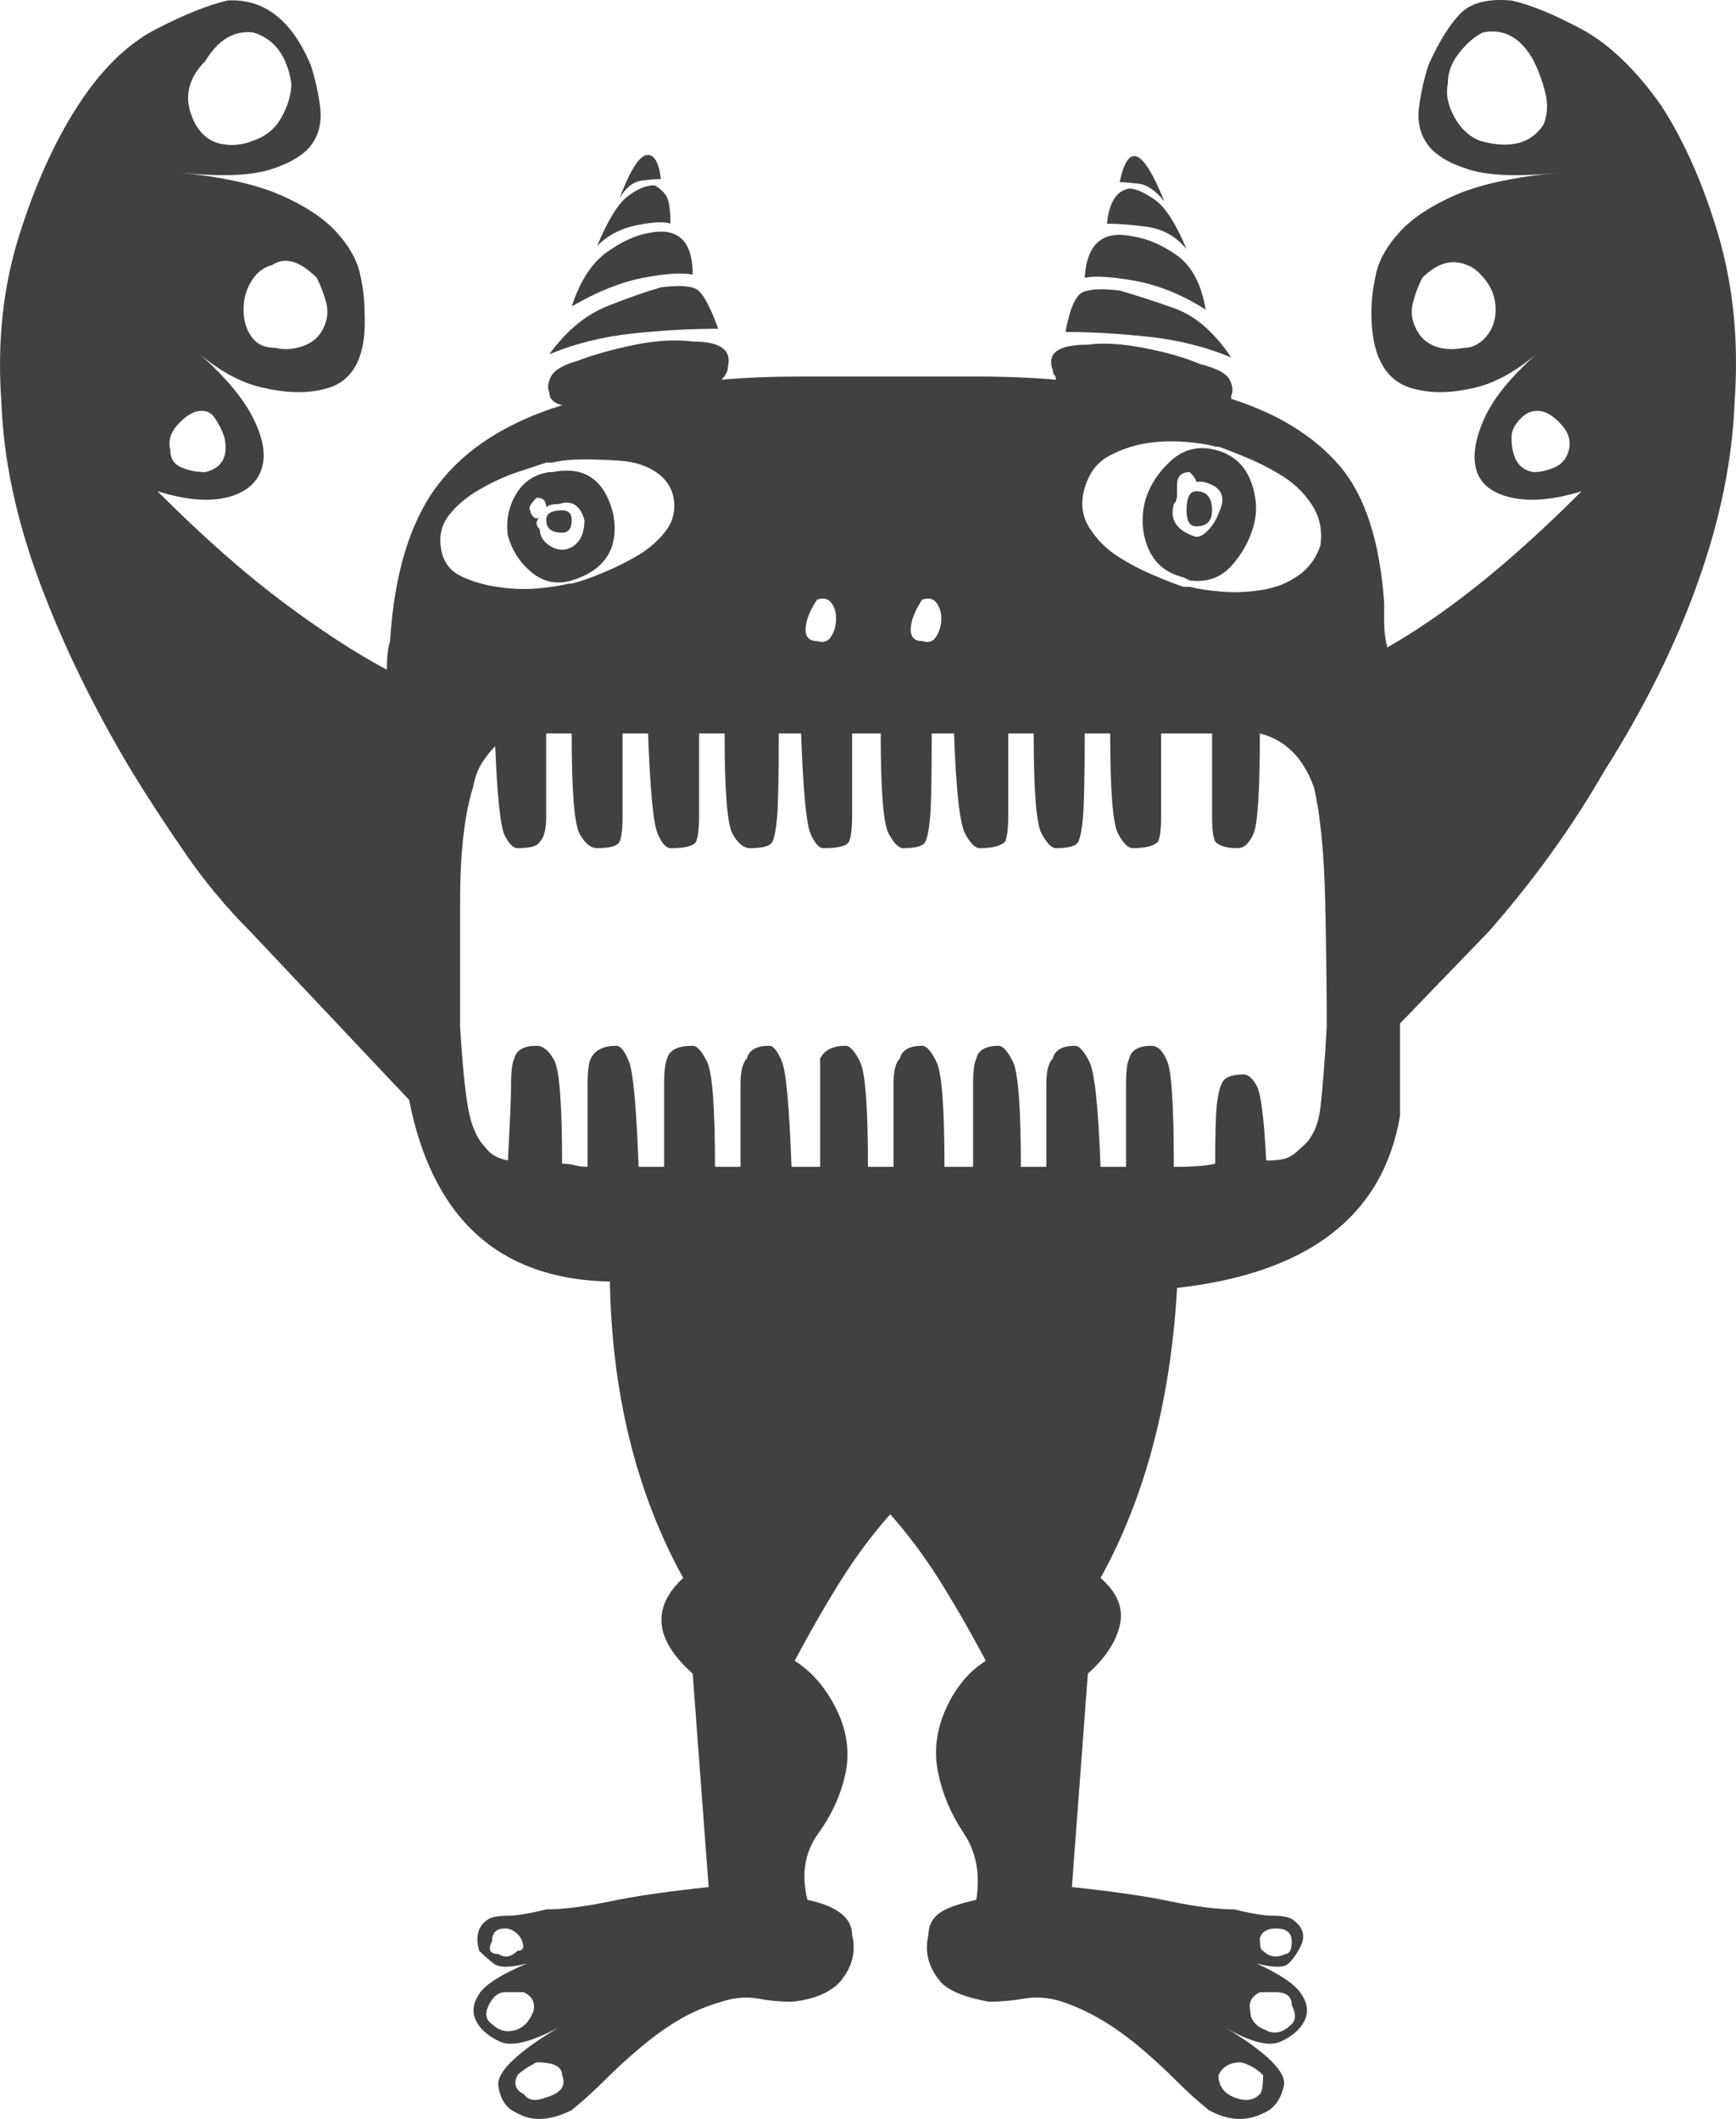 <?xml version="1.0" encoding="utf-8"?>
<!-- Generator: Adobe Illustrator 16.0.3, SVG Export Plug-In . SVG Version: 6.00 Build 0)  -->
<!DOCTYPE svg PUBLIC "-//W3C//DTD SVG 1.1//EN" "http://www.w3.org/Graphics/SVG/1.1/DTD/svg11.dtd">
<svg version="1.1" id="Layer_1" xmlns="http://www.w3.org/2000/svg" xmlns:xlink="http://www.w3.org/1999/xlink" x="0px" y="0px"
	 width="108.874px" height="132.866px" viewBox="0 0 108.874 132.866" enable-background="new 0 0 108.874 132.866"
	 xml:space="preserve">
<path fill="#414042" d="M104.19,6.628c1.463,2.266,2.662,4.992,3.6,8.19c0.926,3.198,1.262,6.661,0.996,10.392
	c-0.135,3.599-0.898,7.36-2.297,11.29s-3.367,7.892-5.898,11.887c-1.994,3.469-4.396,6.797-7.193,9.992l-5.594,5.795v5.796
	c-1.066,6.262-5.729,9.859-13.984,10.787c-0.4,7.064-2,13.123-4.797,18.186c1.063,0.934,1.465,1.93,1.199,2.998
	s-0.934,2.066-1.996,2.998l-1.002,13.389c2.531,0.266,4.596,0.563,6.195,0.898c1.6,0.332,2.928,0.5,3.994,0.5
	c1.068,0.266,1.865,0.395,2.402,0.395c0.531,0,0.926,0.07,1.197,0.201c0.797,0.537,0.928,1.197,0.4,2
	c-0.135,0.266-0.336,0.531-0.602,0.797c-0.27,0.271-0.932,0.271-2,0c1.465,0.672,2.402,1.301,2.797,1.902
	c0.402,0.596,0.467,1.166,0.201,1.697s-0.764,0.965-1.496,1.301c-0.736,0.33-1.896,0.031-3.496-0.9
	c2.662,1.6,3.896,2.83,3.697,3.697c-0.201,0.867-0.635,1.43-1.301,1.695c-1.068,0.531-2.195,0.467-3.398-0.199
	c-0.668-0.531-1.367-1.166-2.098-1.898c-0.732-0.73-1.496-1.43-2.299-2.098c-0.797-0.666-1.6-1.23-2.396-1.701
	c-0.797-0.461-1.598-0.83-2.395-1.096c-0.803-0.266-1.6-0.33-2.402-0.199c-0.797,0.135-1.533,0.199-2.195,0.199
	c-1.469-0.266-2.465-0.666-2.996-1.197c-0.803-0.932-1.068-1.93-0.803-2.998c0-0.531,0.199-0.965,0.602-1.301
	c0.4-0.33,1.197-0.629,2.396-0.898c0.264-1.6,0-2.998-0.797-4.195c-0.803-1.199-1.334-2.467-1.6-3.795
	c-0.271-1.334-0.104-2.666,0.498-4c0.602-1.328,1.432-2.326,2.5-2.998c-1.068-1.994-2.066-3.723-2.998-5.193
	c-0.932-1.463-1.936-2.797-2.998-3.994c-1.068,1.197-2.064,2.531-2.998,3.994c-0.932,1.471-1.934,3.199-2.996,5.193
	c1.063,0.672,1.93,1.67,2.596,2.998c0.666,1.334,0.867,2.666,0.602,4c-0.271,1.328-0.834,2.596-1.695,3.795
	c-0.873,1.197-1.102,2.596-0.705,4.195c1.863,0.4,2.803,1.133,2.803,2.199c0.264,1.068,0,2.066-0.803,2.998
	c-0.668,0.666-1.664,1.068-2.998,1.197c-0.666,0-1.365-0.064-2.098-0.199c-0.732-0.131-1.496-0.066-2.299,0.199
	c-0.932,0.266-1.799,0.635-2.596,1.096c-0.803,0.471-1.6,1.035-2.395,1.701c-0.803,0.668-1.572,1.367-2.299,2.098
	c-0.738,0.732-1.438,1.367-2.098,1.898c-1.334,0.666-2.467,0.73-3.398,0.199c-0.668-0.266-1.068-0.828-1.199-1.695
	c-0.135-0.867,1.129-2.098,3.795-3.697c-1.734,0.932-2.965,1.23-3.697,0.9c-0.73-0.336-1.23-0.77-1.496-1.301
	c-0.27-0.531-0.199-1.102,0.195-1.697c0.402-0.602,1.404-1.23,2.998-1.902c-1.068,0.271-1.768,0.271-2.098,0
	c-0.33-0.266-0.635-0.531-0.9-0.797c-0.266-0.932-0.064-1.6,0.602-2c0.266-0.131,0.668-0.201,1.199-0.201s1.332-0.129,2.4-0.395
	c1.063,0,2.396-0.168,3.994-0.5c1.6-0.336,3.666-0.633,6.195-0.898l-1.002-13.389c-2.396-2.131-2.596-4.131-0.596-5.996
	c-2.934-5.328-4.467-11.523-4.598-18.584c-6.926-0.131-11.121-3.928-12.59-11.391l-9.99-10.589
	c-1.463-1.463-2.797-3.063-3.994-4.794c-1.199-1.729-2.332-3.464-3.4-5.198C5.881,44.392,3.946,40.43,2.483,36.5
	c-1.465-3.93-2.266-7.691-2.396-11.29c-0.271-3.73,0.098-7.193,1.1-10.392c0.998-3.198,2.229-5.925,3.697-8.19
	c1.463-2.266,3.096-3.864,4.895-4.797c1.801-0.93,3.297-1.528,4.494-1.799c2.266-0.131,4,1.2,5.197,3.997
	c0.266,0.8,0.467,1.667,0.598,2.599c0.129,0.933-0.033,1.732-0.5,2.396c-0.465,0.669-1.332,1.197-2.596,1.599
	c-1.268,0.401-3.166,0.469-5.697,0.2c2.668,0.269,4.766,0.732,6.293,1.398c1.535,0.667,2.699,1.432,3.502,2.299
	c0.797,0.867,1.295,1.731,1.496,2.596c0.201,0.867,0.299,1.699,0.299,2.499c0.135,2.797-0.732,4.396-2.598,4.798
	c-1.066,0.266-2.33,0.232-3.793-0.104c-1.469-0.33-2.934-1.162-4.396-2.496c1.865,1.596,3.127,3.064,3.795,4.396
	c0.666,1.333,0.828,2.43,0.498,3.298c-0.33,0.867-1.068,1.431-2.195,1.696c-1.133,0.269-2.57,0.136-4.299-0.401
	c2.797,2.8,5.398,5.096,7.795,6.895c2.396,1.8,4.596,3.231,6.592,4.299c0-0.802,0.07-1.398,0.199-1.8
	c0.266-4.26,1.27-7.523,2.998-9.791c1.729-2.264,4.33-3.928,7.795-4.996c-0.537-0.129-0.803-0.4-0.803-0.799
	c-0.131-0.266-0.098-0.6,0.104-1c0.199-0.398,0.764-0.729,1.695-0.998c1.068-0.4,2.266-0.73,3.6-1
	c1.328-0.266,2.525-0.33,3.594-0.197c1.729,0,2.467,0.531,2.201,1.596c0,0.27-0.137,0.535-0.402,0.8c1.465-0.13,3.102-0.2,4.895-0.2
	c1.801,0,3.633,0,5.496,0c1.865,0,3.73,0,5.596,0c1.863,0,3.527,0.07,4.996,0.2c0-0.13-0.031-0.229-0.102-0.298
	c-0.066-0.064-0.098-0.168-0.098-0.301c-0.402-1.065,0.33-1.6,2.199-1.6c0.928-0.133,2.098-0.064,3.496,0.201
	c1.398,0.268,2.564,0.599,3.496,1c1.063,0.266,1.697,0.596,1.898,0.997c0.199,0.401,0.232,0.735,0.098,1.001v0.197
	c2.932,0.936,5.197,2.334,6.797,4.197c1.598,1.868,2.525,4.729,2.797,8.592c0,0.398,0,0.832,0,1.299c0,0.469,0.064,0.97,0.199,1.501
	c1.865-1.067,3.795-2.401,5.795-4c1.994-1.597,4.125-3.526,6.391-5.795c-1.729,0.537-3.191,0.67-4.396,0.401
	c-1.197-0.266-1.93-0.829-2.193-1.696c-0.271-0.868-0.104-1.965,0.498-3.298c0.602-1.332,1.832-2.801,3.697-4.396
	c-1.471,1.334-2.895,2.166-4.299,2.496c-1.398,0.336-2.629,0.369-3.691,0.104c-1.871-0.402-2.803-2.001-2.803-4.798
	c0-0.8,0.104-1.632,0.303-2.499c0.201-0.864,0.699-1.729,1.496-2.596c0.803-0.867,1.963-1.632,3.496-2.299
	c1.535-0.666,3.697-1.13,6.494-1.398c-2.531,0.269-4.428,0.201-5.691-0.2c-1.268-0.401-2.135-0.93-2.596-1.599
	c-0.473-0.664-0.635-1.464-0.504-2.396c0.135-0.932,0.33-1.799,0.602-2.599c0.666-1.464,1.328-2.528,2-3.195
	c0.66-0.667,1.729-0.933,3.191-0.802C96,0.303,97.463,0.901,99.192,1.831C100.926,2.764,102.59,4.362,104.19,6.628z M12.278,25.812
	c-0.402,0.133-0.803,0.434-1.205,0.896c-0.395,0.469-0.529,0.967-0.395,1.498c0,0.535,0.227,0.9,0.699,1.102
	c0.467,0.2,0.965,0.297,1.496,0.297c1.068-0.266,1.463-0.996,1.197-2.197c-0.129-0.398-0.33-0.799-0.596-1.197
	C13.204,25.812,12.809,25.679,12.278,25.812z M12.874,3.831c-1.197,1.198-1.398,2.531-0.596,3.995
	c0.395,0.667,0.926,1.067,1.598,1.198c0.662,0.135,1.328,0.07,1.996-0.201c0.801-0.266,1.398-0.764,1.799-1.496
	c0.4-0.731,0.602-1.431,0.602-2.098c-0.271-1.731-1.068-2.799-2.4-3.197C14.672,1.901,13.676,2.498,12.874,3.831z M17.069,16.618
	c-0.531,0.135-0.965,0.466-1.295,0.997c-0.336,0.536-0.5,1.133-0.5,1.8c0,0.666,0.164,1.232,0.5,1.699
	c0.33,0.469,0.828,0.699,1.496,0.699c0.531,0.133,1.1,0.1,1.701-0.101c0.596-0.2,1.029-0.563,1.295-1.101
	c0.266-0.531,0.332-1.063,0.201-1.599c-0.135-0.528-0.336-1.063-0.602-1.597C18.797,16.353,17.872,16.087,17.069,16.618z
	 M27.661,34.402c0.129,0.797,0.531,1.366,1.197,1.696c0.666,0.336,1.432,0.569,2.299,0.699c0.867,0.136,1.701,0.168,2.498,0.104
	c0.797-0.068,1.463-0.168,2-0.304h0.201c0.525-0.13,1.197-0.363,1.994-0.699c0.803-0.331,1.529-0.699,2.201-1.098
	c0.66-0.398,1.23-0.897,1.695-1.499c0.467-0.599,0.629-1.298,0.5-2.098c-0.137-0.667-0.5-1.197-1.102-1.6
	c-0.596-0.398-1.295-0.628-2.098-0.699c-0.797-0.064-1.598-0.097-2.395-0.097s-1.469,0.065-2,0.198h-0.396
	c-0.4,0.133-1.002,0.332-1.799,0.598c-0.803,0.271-1.6,0.635-2.402,1.101c-0.797,0.467-1.43,0.998-1.896,1.6
	C27.692,32.903,27.524,33.603,27.661,34.402z M83.208,64.374c0-2.263-0.033-4.897-0.098-7.895c-0.07-2.998-0.299-5.361-0.699-7.09
	c-0.666-1.865-1.799-2.998-3.398-3.398c0,3.596-0.135,5.693-0.4,6.293c-0.266,0.602-0.598,0.899-0.998,0.899
	c-0.666,0-1.133-0.13-1.398-0.401c-0.135-0.263-0.201-0.796-0.201-1.596s0-2.528,0-5.195h-3.197c0,2.667,0,4.396,0,5.195
	s-0.064,1.333-0.195,1.596c-0.271,0.271-0.803,0.401-1.6,0.401c-0.27,0-0.568-0.298-0.898-0.899c-0.336-0.6-0.5-2.697-0.5-6.293
	h-1.598c0,2.667-0.039,4.396-0.104,5.195s-0.168,1.333-0.299,1.596c-0.135,0.271-0.602,0.401-1.398,0.401
	c-0.27,0-0.568-0.298-0.898-0.899c-0.336-0.6-0.5-2.697-0.5-6.293h-1.598c0,2.667,0,4.396,0,5.195s-0.072,1.333-0.201,1.596
	c-0.266,0.271-0.797,0.401-1.6,0.401c-0.266,0-0.568-0.298-0.898-0.899c-0.332-0.6-0.57-2.697-0.699-6.293h-1.4
	c0,2.667-0.031,4.396-0.096,5.195c-0.072,0.8-0.168,1.333-0.305,1.596c-0.129,0.271-0.596,0.401-1.398,0.401
	c-0.266,0-0.564-0.298-0.895-0.899c-0.336-0.6-0.504-2.697-0.504-6.293H53.44c0,2.667,0,4.396,0,5.195s-0.072,1.333-0.201,1.596
	c-0.137,0.271-0.672,0.401-1.6,0.401c-0.271,0-0.537-0.298-0.803-0.899c-0.266-0.6-0.465-2.697-0.596-6.293h-1.398
	c0,2.667-0.037,4.396-0.104,5.195c-0.064,0.8-0.168,1.333-0.297,1.596c-0.137,0.271-0.602,0.401-1.398,0.401
	c-0.402,0-0.77-0.298-1.102-0.899c-0.33-0.6-0.498-2.697-0.498-6.293h-1.6c0,2.667,0,4.396,0,5.195s-0.07,1.333-0.199,1.596
	c-0.137,0.271-0.668,0.401-1.6,0.401c-0.266,0-0.531-0.298-0.797-0.899c-0.271-0.6-0.471-2.697-0.602-6.293h-1.6
	c0,2.667,0,4.396,0,5.195s-0.064,1.333-0.193,1.596c-0.137,0.271-0.604,0.401-1.404,0.401c-0.396,0-0.766-0.298-1.096-0.899
	c-0.336-0.6-0.498-2.697-0.498-6.293h-0.201h-1.398c0,2.667,0,4.396,0,5.195s-0.135,1.333-0.4,1.596
	c-0.137,0.271-0.602,0.401-1.398,0.401c-0.271,0-0.537-0.266-0.803-0.8c-0.266-0.528-0.467-2.398-0.596-5.594
	c-0.271,0.269-0.537,0.6-0.803,1c-0.266,0.398-0.467,0.933-0.596,1.6c-0.537,1.729-0.803,4.092-0.803,7.09c0,2.997,0,5.632,0,7.895
	c0.131,2.269,0.303,3.965,0.498,5.094c0.201,1.133,0.57,1.965,1.102,2.496c0.266,0.402,0.73,0.67,1.398,0.803
	c0.129-2.398,0.199-3.998,0.199-4.797s0.066-1.328,0.201-1.599c0.131-0.531,0.602-0.797,1.398-0.797c0.4,0,0.764,0.299,1.1,0.897
	c0.332,0.598,0.5,2.768,0.5,6.493c0.266,0,0.531,0.037,0.797,0.102c0.266,0.07,0.531,0.1,0.801,0.1c0-2.664,0-4.396,0-5.195
	s0.066-1.328,0.201-1.599c0.266-0.531,0.797-0.797,1.6-0.797c0.266,0,0.531,0.331,0.797,0.998c0.266,0.666,0.465,2.867,0.602,6.593
	h1.6c0-2.664,0-4.396,0-5.195s0.064-1.328,0.193-1.599c0.137-0.531,0.668-0.797,1.6-0.797c0.266,0,0.568,0.331,0.9,0.998
	c0.33,0.666,0.498,2.867,0.498,6.593h1.6c0-2.664,0-4.396,0-5.195s0.135-1.328,0.4-1.599c0.131-0.531,0.602-0.797,1.398-0.797
	c0.266,0,0.531,0.331,0.803,0.998c0.266,0.666,0.461,2.867,0.596,6.593h1.799v-6.794c0.266-0.531,0.797-0.797,1.6-0.797
	c0.266,0,0.564,0.331,0.9,0.998c0.33,0.666,0.498,2.867,0.498,6.593h1.6c0-2.664,0-4.396,0-5.195s0.129-1.328,0.4-1.599
	c0.131-0.531,0.596-0.797,1.398-0.797c0.266,0,0.564,0.331,0.895,0.998c0.336,0.666,0.504,2.867,0.504,6.593h1.795
	c0-2.664,0-4.396,0-5.195s0.07-1.328,0.201-1.599c0.129-0.531,0.602-0.797,1.398-0.797c0.266,0,0.568,0.331,0.898,0.998
	c0.33,0.666,0.5,2.867,0.5,6.593h1.598c0-2.664,0-4.396,0-5.195s0.131-1.328,0.402-1.599c0.129-0.531,0.602-0.797,1.398-0.797
	c0.266,0,0.563,0.331,0.898,0.998c0.332,0.666,0.564,2.867,0.699,6.593h1.6c0-2.664,0-4.396,0-5.195s0.064-1.328,0.201-1.599
	c0.129-0.531,0.596-0.797,1.398-0.797c0.4,0,0.73,0.331,0.996,0.998c0.266,0.666,0.402,2.867,0.402,6.593
	c1.197,0,2.064-0.064,2.596-0.201c0-1.861,0.033-3.098,0.104-3.693c0.064-0.602,0.162-1.033,0.297-1.301
	c0.131-0.4,0.598-0.6,1.398-0.6c0.266,0,0.531,0.234,0.797,0.699c0.266,0.471,0.467,2.033,0.602,4.697
	c0.668,0,1.129-0.064,1.398-0.199c0.266-0.131,0.531-0.332,0.797-0.604c0.668-0.531,1.068-1.363,1.203-2.496
	C82.942,68.339,83.077,66.643,83.208,64.374z M33.454,126.117c0.131-0.531-0.064-0.928-0.596-1.199h-1.203
	c-0.396,0-0.732,0.271-0.998,0.803s-0.199,0.932,0.201,1.197c0.4,0.396,0.861,0.531,1.398,0.396
	C32.788,127.183,33.188,126.789,33.454,126.117z M32.458,122.322c0.4,0,0.465-0.266,0.199-0.803
	c-0.27-0.395-0.602-0.596-1.002-0.596c-0.531,0-0.797,0.266-0.797,0.797c-0.271,0.537-0.135,0.803,0.4,0.803
	C31.655,122.789,32.055,122.722,32.458,122.322z M35.856,36.399c-0.938,0.269-1.768,0.101-2.5-0.501
	c-0.736-0.597-1.234-1.36-1.5-2.296c-0.137-0.93,0.031-1.797,0.498-2.599c0.467-0.797,1.166-1.263,2.098-1.399h0.201
	c2-0.398,3.262,0.47,3.799,2.597C38.854,34.337,37.981,35.735,35.856,36.399z M34.256,131.515c0.928-0.266,1.264-0.732,0.998-1.398
	c0-0.531-0.537-0.803-1.6-0.803c-0.531,0.271-0.932,0.537-1.197,0.803c-0.271,0.531-0.137,0.932,0.4,1.197
	C33.124,131.714,33.584,131.781,34.256,131.515z M33.655,31.204c-0.4,0.401-0.531,0.667-0.4,0.8c0,0.133,0.064,0.268,0.199,0.398
	c0.131,0.135,0.266,0.135,0.402,0c-0.271,0.271-0.271,0.536,0,0.802c0,0.398,0.199,0.731,0.596,0.997
	c0.4,0.269,0.803,0.337,1.203,0.201c0.662-0.266,0.998-0.867,0.998-1.8c-0.271-0.93-0.797-1.263-1.6-0.997
	c-0.4,0-0.666,0.067-0.797,0.2C34.256,31.404,34.055,31.204,33.655,31.204z M35.254,33.402c-0.668,0-0.998-0.266-0.998-0.8
	c0-0.401,0.33-0.599,0.998-0.599c0.4,0,0.602,0.197,0.602,0.599C35.856,33.137,35.655,33.402,35.254,33.402z M41.45,18.017
	c1.063-0.131,1.799-0.101,2.195,0.1c0.4,0.198,0.867,1.033,1.398,2.496c-1.73,0-3.529,0.104-5.395,0.301
	c-1.863,0.201-3.598,0.635-5.197,1.299c1.068-1.464,2.266-2.461,3.6-2.998C39.379,18.683,40.518,18.284,41.45,18.017z
	 M43.444,17.217c-0.666-0.133-1.697-0.065-3.096,0.2c-1.398,0.269-2.898,0.867-4.492,1.797c0.525-1.599,1.262-2.727,2.195-3.396
	c0.932-0.664,1.799-1.065,2.596-1.2C42.512,14.22,43.444,15.089,43.444,17.217z M42.045,14.021
	c-0.395-0.133-1.094-0.103-2.098,0.098c-0.998,0.2-1.832,0.634-2.498,1.301c0.666-1.599,1.301-2.629,1.902-3.098
	c0.596-0.466,1.166-0.702,1.695-0.702c0.266,0.136,0.5,0.336,0.699,0.602C41.948,12.49,42.045,13.089,42.045,14.021z M41.45,11.225
	c-0.271,0-0.672,0.032-1.197,0.098c-0.537,0.07-1.004,0.434-1.398,1.101c0.66-1.729,1.225-2.629,1.695-2.699
	C41.016,9.658,41.313,10.157,41.45,11.225z M51.239,37.601c-0.266,0.398-0.467,0.796-0.602,1.197
	c-0.266,0.933-0.066,1.398,0.602,1.398c0.4,0.136,0.699,0.033,0.898-0.301c0.201-0.33,0.299-0.699,0.299-1.098
	c0-0.401-0.098-0.731-0.299-1C51.938,37.532,51.639,37.468,51.239,37.601z M57.834,37.601c-0.271,0.398-0.471,0.796-0.602,1.197
	c-0.271,0.933-0.07,1.398,0.602,1.398c0.396,0.136,0.699,0.033,0.895-0.301c0.201-0.33,0.305-0.699,0.305-1.098
	c0-0.401-0.104-0.731-0.305-1C58.534,37.532,58.231,37.468,57.834,37.601z M70.221,18.217c0.932,0.269,2.064,0.634,3.398,1.101
	c1.328,0.467,2.525,1.496,3.594,3.095c-1.6-0.667-3.328-1.101-5.193-1.298c-1.869-0.201-3.6-0.301-5.197-0.301
	c0.266-1.464,0.633-2.299,1.1-2.499C68.389,18.116,69.153,18.087,70.221,18.217z M68.026,30.605
	c-0.271,0.935-0.168,1.767,0.297,2.496c0.467,0.734,1.063,1.333,1.801,1.799c0.73,0.47,1.496,0.868,2.297,1.198
	c0.797,0.336,1.398,0.569,1.795,0.699h0.4c0.531,0.136,1.199,0.236,2,0.301c0.797,0.068,1.627,0.035,2.5-0.101
	c0.861-0.13,1.625-0.431,2.297-0.899c0.662-0.463,1.129-1.098,1.398-1.897c0.131-0.932-0.037-1.764-0.504-2.498
	c-0.465-0.729-1.066-1.328-1.793-1.798c-0.738-0.465-1.502-0.863-2.299-1.199c-0.803-0.332-1.398-0.564-1.799-0.699h-0.201
	c-0.4-0.131-1.035-0.23-1.896-0.299c-0.867-0.064-1.697-0.033-2.5,0.098c-0.797,0.135-1.566,0.4-2.297,0.803
	C68.79,29.007,68.292,29.676,68.026,30.605z M75.614,19.415c-1.463-0.93-2.928-1.529-4.396-1.8
	c-1.463-0.266-2.531-0.331-3.191-0.198c0.129-2.13,1.127-2.997,2.996-2.599c0.928,0.136,1.859,0.536,2.797,1.198
	C74.747,16.688,75.348,17.815,75.614,19.415z M74.417,15.62c-0.668-0.802-1.496-1.268-2.5-1.4c-0.996-0.131-1.832-0.198-2.492-0.198
	c0.129-1.333,0.596-2.065,1.398-2.2c0.395,0,0.926,0.235,1.598,0.699C73.083,12.991,73.749,14.021,74.417,15.62z M73.018,12.623
	c-0.531-0.667-1.068-1.032-1.6-1.101c-0.531-0.064-0.932-0.1-1.197-0.1C70.752,8.894,71.684,9.295,73.018,12.623z M74.215,36.202
	c-1.068-0.266-1.795-0.868-2.195-1.8c-0.4-0.933-0.467-1.93-0.201-2.998c0.266-0.932,0.803-1.764,1.6-2.499
	c0.797-0.73,1.729-0.965,2.797-0.699c1.063,0.27,1.799,0.9,2.201,1.898c0.395,0.999,0.461,1.967,0.195,2.899
	c-0.266,0.932-0.732,1.767-1.398,2.496c-0.668,0.734-1.529,1.032-2.598,0.899L74.215,36.202z M73.62,31.605
	c-0.271,0.932,0.129,1.599,1.197,1.997c0.266,0.133,0.564,0.035,0.9-0.301c0.33-0.331,0.563-0.699,0.699-1.101
	c0.531-1.063,0.199-1.729-0.998-1.994h-0.4c0-0.133-0.137-0.331-0.402-0.603c-0.531,0-0.797,0.271-0.797,0.801v0.599
	C73.819,31.274,73.749,31.473,73.62,31.605z M75.018,33.004c-0.402,0-0.602-0.331-0.602-1c0-0.8,0.199-1.201,0.602-1.201
	c0.666,0,0.996,0.401,0.996,1.201C76.014,32.673,75.684,33.004,75.018,33.004z M76.417,130.117c0,0.666,0.33,1.133,0.996,1.398
	c0.668,0.266,1.199,0.199,1.6-0.201c0.131-0.131,0.201-0.531,0.201-1.197c-0.402-0.402-0.867-0.668-1.398-0.803
	C77.147,129.314,76.682,129.585,76.417,130.117z M79.012,124.917c-0.531,0.271-0.732,0.668-0.596,1.199
	c0,0.535,0.33,0.938,0.996,1.197c0.531,0.271,1.063,0.135,1.6-0.396c0.266-0.266,0.266-0.666,0-1.197
	c0-0.531-0.336-0.803-1.002-0.803H79.012z M79.012,121.519c0,0.537,0.064,0.803,0.201,0.803c0.4,0.4,0.867,0.467,1.398,0.201
	c0.266,0,0.4-0.266,0.4-0.803c0-0.531-0.336-0.797-1.002-0.797C79.479,120.923,79.143,121.125,79.012,121.519z M91.799,21.813
	c0.531,0,1.002-0.23,1.404-0.699c0.395-0.467,0.596-1.033,0.596-1.699c0-0.667-0.201-1.264-0.596-1.8
	c-0.402-0.531-0.803-0.862-1.205-0.997c-0.932-0.401-1.863-0.131-2.797,0.799c-0.266,0.534-0.465,1.068-0.596,1.597
	c-0.135,0.536-0.07,1.067,0.201,1.599c0.26,0.537,0.66,0.9,1.197,1.101C90.536,21.913,91.131,21.946,91.799,21.813z M96.797,7.826
	c0.266-0.667,0.297-1.366,0.096-2.098c-0.193-0.731-0.434-1.366-0.699-1.897c-0.795-1.466-1.863-2.064-3.191-1.799
	C92.465,2.3,91.967,2.731,91.5,3.33s-0.699,1.233-0.699,1.899c-0.135,0.667,0,1.366,0.402,2.098c0.4,0.732,0.932,1.23,1.598,1.496
	C94.667,9.36,96,9.024,96.797,7.826z M98.395,28.206c0.131-0.531,0-1.029-0.4-1.498c-0.396-0.463-0.797-0.764-1.197-0.896
	c-0.531-0.133-0.998,0-1.398,0.398c-0.402,0.398-0.604,0.799-0.604,1.197c0,1.334,0.467,2.068,1.398,2.197
	c0.402,0,0.836-0.097,1.303-0.297C97.961,29.106,98.26,28.741,98.395,28.206z"/>
</svg>
